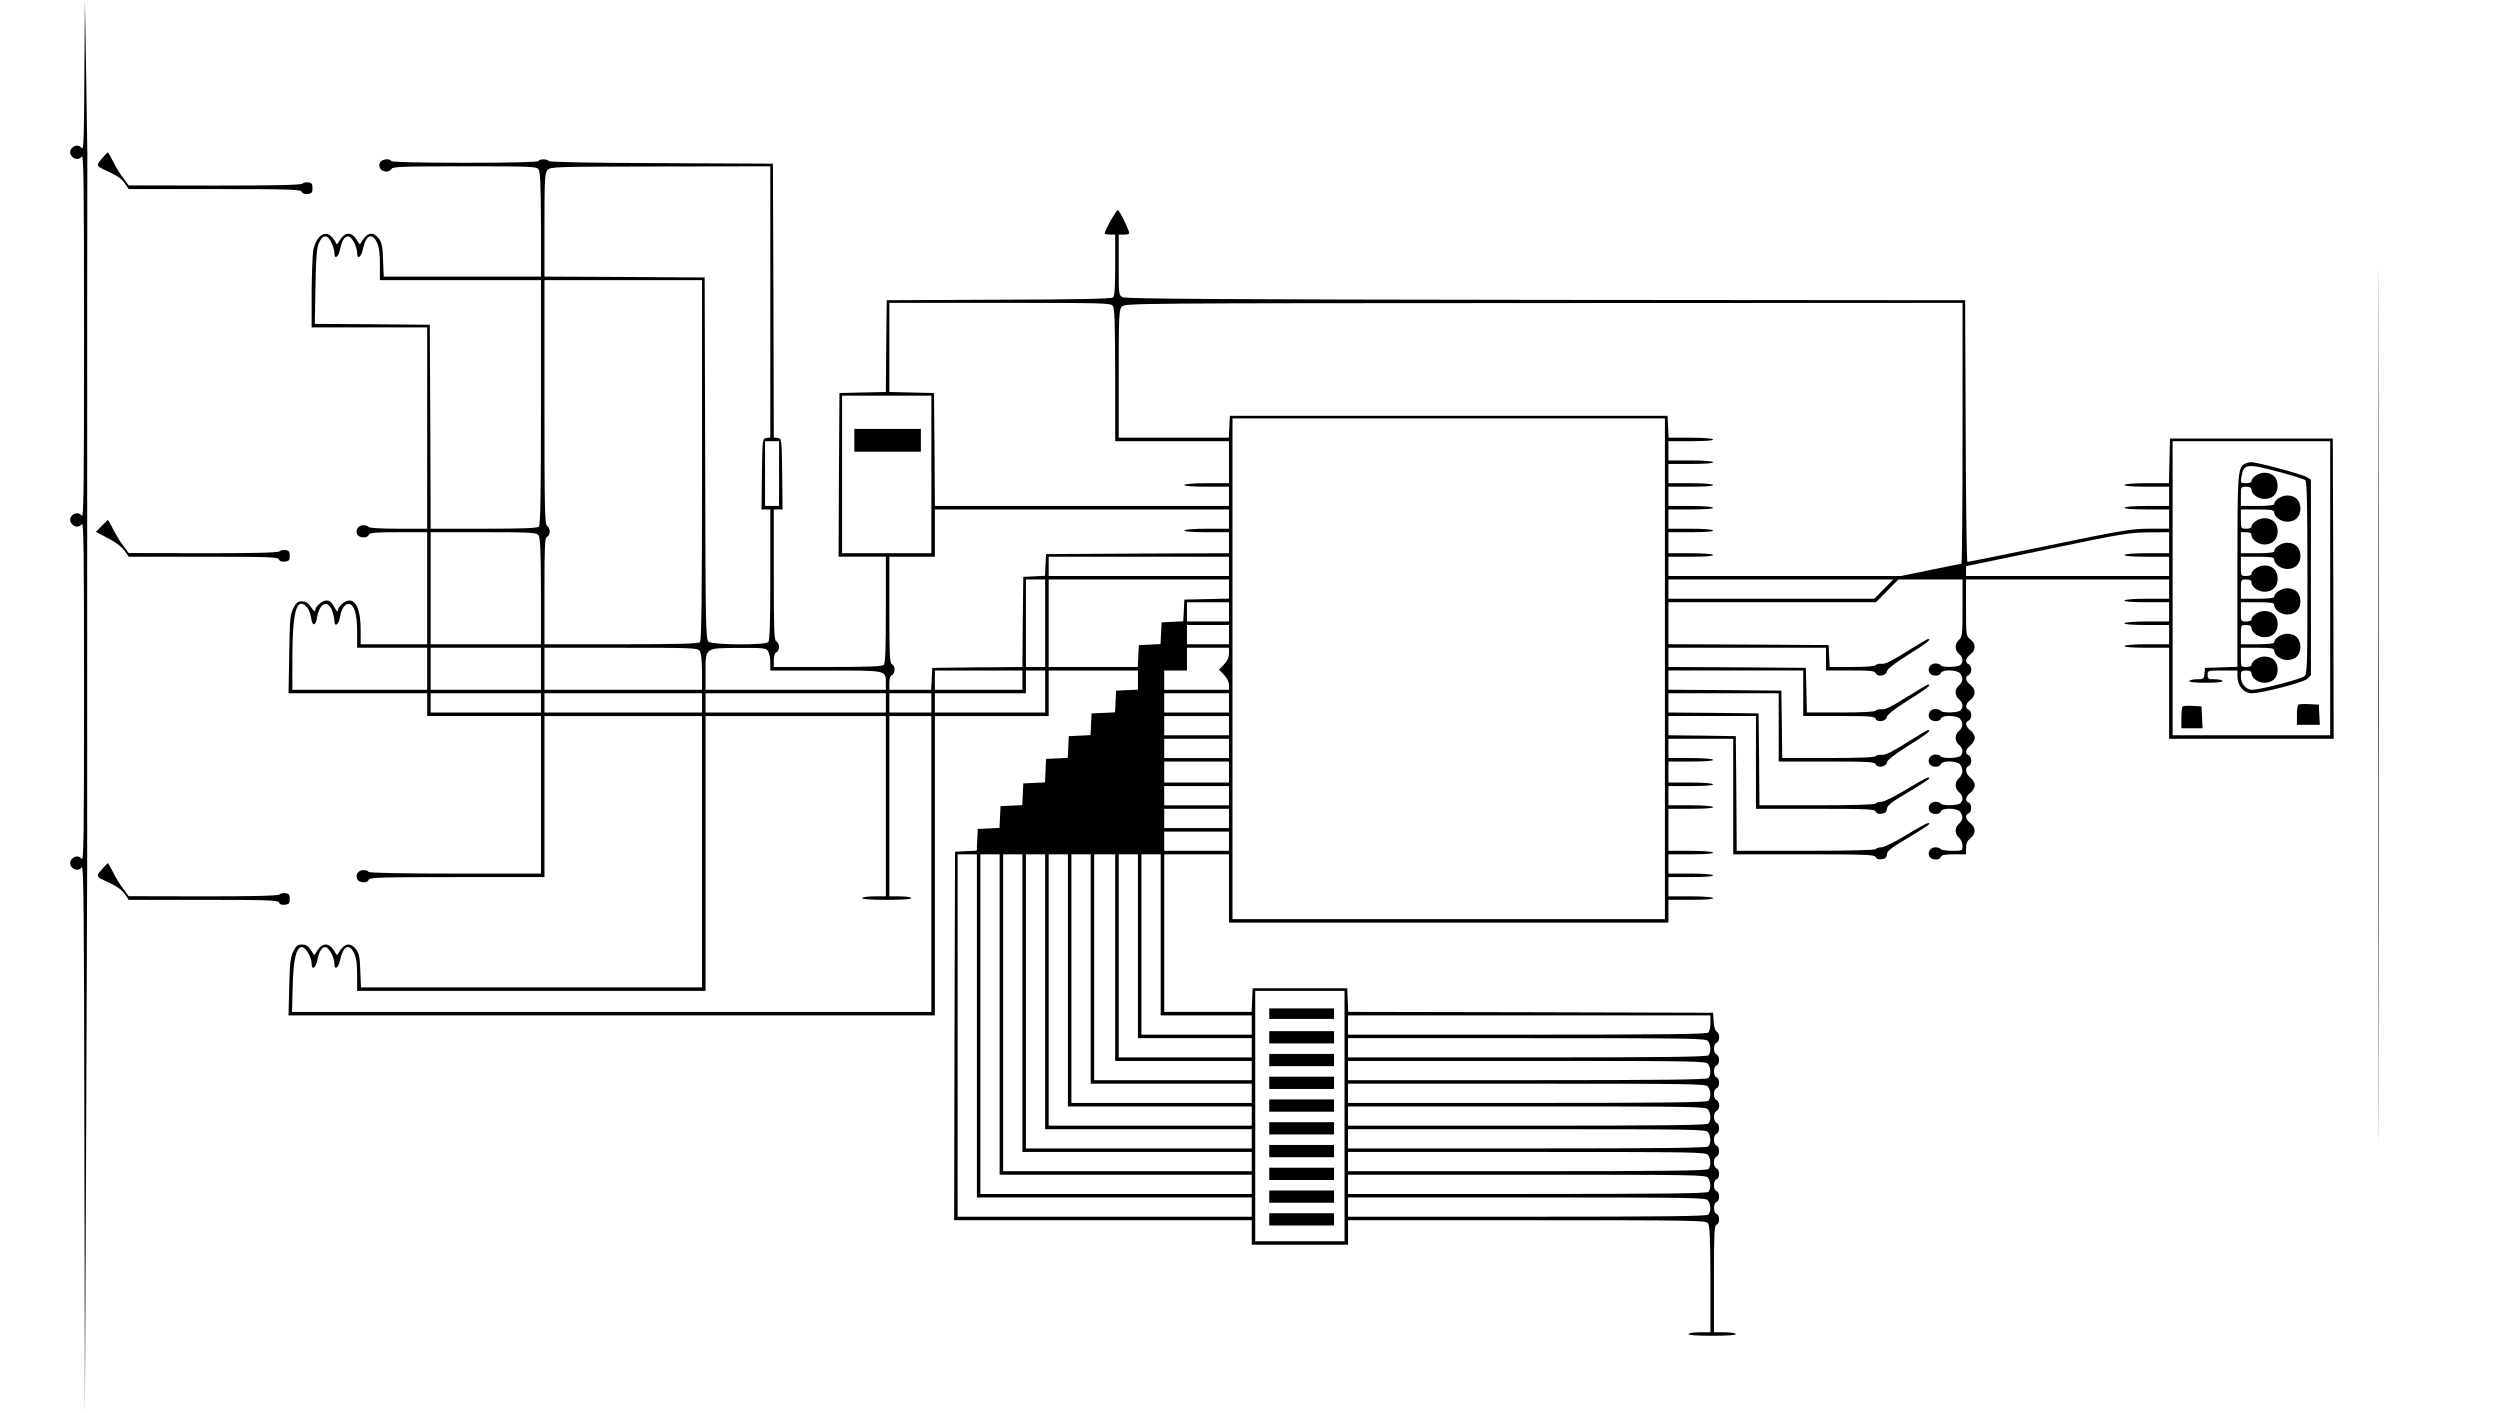 <?xml version="1.0" standalone="no"?>
<!DOCTYPE svg PUBLIC "-//W3C//DTD SVG 20010904//EN"
 "http://www.w3.org/TR/2001/REC-SVG-20010904/DTD/svg10.dtd">
<svg version="1.0" xmlns="http://www.w3.org/2000/svg"
 width="1428pt" height="807pt" viewBox="0 0 1428 807"
 preserveAspectRatio="xMidYMid meet">
<g transform="translate(0,807) scale(0.1,-0.1)"
fill="#000000" stroke="none">
<path d="M482 7641 c-2 -362 -4 -432 -15 -417 -26 36 -84 -4 -61 -41 16 -25
45 -28 61 -7 11 15 13 -161 13 -1026 0 -865 -2 -1041 -13 -1026 -26 36 -84 -4
-61 -41 16 -25 45 -28 61 -7 11 15 13 -148 13 -956 0 -808 -2 -971 -13 -956
-16 21 -45 18 -61 -6 -23 -38 35 -78 61 -42 11 15 13 -251 15 -1552 l3 -1569
7 1550 c3 853 6 1567 6 1588 0 20 0 460 0 977 0 517 0 958 0 980 0 842 0 2070
1 2098 0 20 -3 228 -7 462 l-7 425 -3 -434z"/>
<path d="M13585 4035 c0 -2222 1 -3130 2 -2017 2 1113 2 2931 0 4040 -1 1109
-2 199 -2 -2023z"/>
<path d="M594 7178 c-50 -57 -51 -53 25 -88 48 -22 78 -43 93 -66 l23 -34 491
0 c437 0 493 -2 498 -16 4 -10 15 -14 33 -12 24 3 28 8 28 33 0 24 -5 31 -24
33 -13 2 -28 -1 -34 -7 -8 -8 -162 -11 -502 -11 l-490 1 -31 42 c-18 23 -44
66 -58 95 -15 28 -28 52 -29 52 -2 0 -12 -10 -23 -22z"/>
<path d="M2171 7142 c-13 -25 5 -52 35 -52 13 0 27 7 30 15 5 13 61 15 416 15
380 0 412 -1 424 -17 10 -14 13 -84 14 -315 l0 -298 -449 0 -449 0 -4 94 c-2
77 -7 100 -24 123 -28 38 -62 37 -89 -3 l-20 -30 -20 30 c-27 41 -62 41 -90 0
l-20 -30 -20 30 c-39 60 -98 26 -116 -65 -4 -24 -8 -133 -9 -241 l0 -198 330
0 330 0 0 -575 0 -575 -164 0 c-99 0 -167 4 -171 10 -3 6 -17 10 -30 10 -29 0
-47 -28 -34 -53 12 -21 58 -23 65 -2 5 12 34 15 170 15 l164 0 0 -320 0 -320
-190 0 -190 0 0 85 c0 104 -24 165 -65 165 -27 0 -65 -35 -65 -59 -1 -9 -10 1
-21 22 -14 27 -26 37 -44 37 -26 0 -65 -35 -65 -58 0 -8 -10 0 -23 19 -17 26
-30 34 -52 34 -25 0 -33 -7 -50 -40 -18 -36 -20 -64 -23 -262 l-4 -223 396 0
396 0 0 -65 0 -65 325 0 325 0 0 -450 0 -450 -489 0 c-316 0 -492 4 -496 10
-3 6 -17 10 -30 10 -29 0 -47 -28 -34 -53 12 -21 58 -23 65 -2 5 13 71 15 505
15 l499 0 0 460 0 460 450 0 450 0 0 -775 0 -775 -974 0 -974 0 -4 94 c-2 77
-7 100 -24 123 -28 38 -62 37 -89 -3 l-20 -30 -20 30 c-27 41 -63 41 -90 0
l-20 -30 -20 30 c-15 23 -29 31 -50 31 -25 0 -33 -7 -50 -40 -16 -33 -20 -67
-23 -203 l-4 -162 1846 0 1846 0 0 855 0 855 325 0 325 0 0 130 0 130 255 0
255 0 0 -55 0 -54 -62 -3 -63 -3 -3 -62 -3 -62 -67 -3 -67 -3 -3 -62 -3 -62
-62 -3 -62 -3 -3 -62 -3 -62 -62 -3 -62 -3 -3 -67 -3 -67 -62 -3 -62 -3 -3
-62 -3 -62 -62 -3 -62 -3 -3 -62 -3 -62 -62 -3 -62 -3 -3 -62 -3 -62 -62 -3
-62 -3 -3 -1052 -2 -1053 850 0 850 0 0 -70 0 -70 275 0 275 0 0 70 0 70 1021
0 c961 0 1023 -1 1035 -17 10 -14 13 -85 14 -320 l0 -303 -59 0 c-33 0 -63 -4
-66 -10 -4 -6 43 -10 135 -10 92 0 139 4 135 10 -3 6 -33 10 -66 10 l-59 0 0
304 c0 261 2 305 15 310 19 7 19 55 0 62 -20 8 -20 60 0 68 19 7 19 55 0 62
-20 8 -20 60 0 68 19 7 19 55 0 62 -20 8 -20 60 0 68 19 7 19 55 0 62 -20 8
-20 60 0 68 19 7 19 55 0 62 -8 4 -15 18 -15 34 0 16 7 30 15 34 8 3 15 17 15
31 0 14 -7 28 -15 31 -20 8 -20 60 0 68 19 7 19 55 0 62 -20 8 -20 60 0 68 19
7 19 55 0 62 -8 4 -15 18 -15 34 0 16 7 30 15 34 19 7 20 52 1 63 -9 5 -16 28
-18 58 l-3 50 -1042 3 -1042 2 -3 68 -3 67 -270 0 -270 0 -3 -67 -3 -68 -249
0 -250 0 0 450 0 450 185 0 185 0 0 -195 0 -195 1255 0 1255 0 0 65 0 65 131
0 c84 0 128 4 124 10 -4 6 -58 10 -131 10 l-124 0 0 55 0 55 131 0 c84 0 128
4 124 10 -4 6 -58 10 -131 10 l-124 0 0 55 0 55 131 0 c84 0 128 4 124 10 -4
6 -58 10 -131 10 l-124 0 0 120 0 120 131 0 c84 0 128 4 124 10 -4 6 -58 10
-131 10 l-124 0 0 55 0 55 131 0 c84 0 128 4 124 10 -4 6 -58 10 -131 10
l-124 0 0 60 0 60 131 0 c84 0 128 4 124 10 -4 6 -58 10 -131 10 l-124 0 0 55
0 55 185 0 185 0 0 -330 0 -330 404 0 c357 0 405 -2 410 -16 4 -10 15 -14 33
-12 21 2 29 9 31 28 2 20 26 38 122 95 66 39 120 74 120 79 0 13 -24 1 -140
-69 -60 -36 -119 -65 -133 -65 -14 0 -29 -4 -32 -10 -4 -6 -148 -10 -400 -10
l-395 0 -2 328 -3 327 -192 3 -193 2 0 55 0 55 250 0 250 0 0 -265 0 -265 339
0 c298 0 340 -2 345 -16 4 -10 15 -14 33 -12 21 2 29 9 31 28 2 20 26 38 122
95 66 39 120 74 120 79 0 13 -24 1 -140 -69 -60 -36 -119 -65 -133 -65 -14 0
-29 -4 -32 -10 -4 -6 -127 -10 -335 -10 l-330 0 -2 263 -3 262 -257 3 -258 2
0 55 0 55 315 0 315 0 0 -195 0 -195 274 0 c239 0 275 -2 280 -16 9 -23 60
-15 64 11 2 13 43 45 122 95 106 66 136 90 113 90 -3 0 -58 -32 -122 -72 -82
-52 -122 -72 -142 -70 -15 2 -30 -1 -34 -7 -4 -7 -94 -11 -270 -11 l-265 0 -2
193 -3 192 -322 3 -323 2 0 55 0 55 385 0 385 0 0 -130 0 -130 204 0 c176 0
205 -2 210 -16 9 -23 60 -15 64 11 2 13 43 45 122 95 106 66 136 90 113 90 -3
0 -58 -32 -122 -72 -82 -52 -122 -72 -142 -70 -15 2 -30 -1 -34 -7 -4 -7 -74
-11 -200 -11 l-194 0 -3 128 -3 127 -392 3 -393 2 0 55 0 55 450 0 450 0 0
-65 0 -65 139 0 c117 0 140 -2 145 -16 9 -23 60 -15 64 11 2 13 43 45 122 95
106 66 136 90 113 90 -3 0 -58 -32 -122 -72 -82 -52 -122 -72 -142 -70 -15 2
-30 -1 -34 -7 -4 -7 -55 -11 -135 -11 l-129 0 -3 63 -3 62 -457 3 -458 2 0
120 0 120 593 0 593 0 64 65 64 65 183 0 183 0 0 -163 c0 -151 -2 -165 -20
-182 -26 -23 -26 -57 0 -80 23 -20 26 -45 8 -63 -14 -14 -104 -16 -113 -2 -3
6 -17 10 -30 10 -29 0 -47 -28 -34 -53 12 -21 58 -23 65 -2 9 22 93 20 110 -2
19 -25 17 -47 -6 -68 -26 -23 -26 -57 0 -80 23 -20 26 -45 8 -63 -14 -14 -104
-16 -113 -2 -3 6 -17 10 -30 10 -29 0 -47 -28 -34 -53 12 -21 58 -23 65 -2 9
22 93 20 110 -2 19 -25 17 -47 -6 -68 -26 -23 -26 -57 0 -80 23 -20 26 -45 8
-63 -14 -14 -104 -16 -113 -2 -3 6 -17 10 -30 10 -29 0 -47 -28 -34 -53 12
-21 58 -23 65 -2 9 22 93 20 110 -2 19 -26 17 -57 -6 -78 -26 -23 -26 -57 0
-80 23 -20 26 -45 8 -63 -14 -14 -104 -16 -113 -2 -3 6 -17 10 -30 10 -29 0
-47 -28 -34 -53 12 -21 58 -23 65 -2 9 22 93 20 110 -2 19 -25 17 -47 -6 -68
-26 -23 -26 -57 0 -80 11 -10 20 -31 20 -47 0 -28 -1 -28 -59 -28 -33 0 -63 5
-66 10 -3 6 -17 10 -30 10 -29 0 -47 -28 -34 -53 12 -21 58 -23 65 -2 5 11 23
15 75 15 l69 0 0 36 c0 27 7 41 25 56 32 25 32 61 0 86 -28 22 -33 47 -10 56
8 3 15 17 15 31 0 14 -7 28 -15 31 -23 9 -18 34 10 56 14 11 25 30 25 43 0 13
-11 32 -25 43 -28 22 -33 57 -10 66 8 3 15 17 15 31 0 14 -7 28 -15 31 -23 9
-18 34 10 56 14 11 25 30 25 43 0 13 -11 32 -25 43 -28 22 -33 47 -10 56 8 3
15 17 15 31 0 14 -7 28 -15 31 -23 9 -18 34 10 56 32 25 32 61 0 86 -28 22
-33 47 -10 56 8 3 15 17 15 31 0 14 -7 28 -15 31 -23 9 -18 34 10 56 32 25 32
61 0 86 -25 20 -25 21 -25 181 l0 161 580 0 580 0 0 -55 0 -55 -124 0 c-73 0
-127 -4 -131 -10 -4 -6 40 -10 124 -10 l131 0 0 -55 0 -55 -124 0 c-73 0 -127
-4 -131 -10 -4 -6 40 -10 124 -10 l131 0 0 -55 0 -55 -124 0 c-73 0 -127 -4
-131 -10 -4 -6 40 -10 124 -10 l131 0 0 -260 0 -260 470 0 470 0 -2 858 -3
857 -465 0 -465 0 -3 -127 -3 -128 -124 0 c-72 0 -126 -4 -130 -10 -4 -6 40
-10 124 -10 l131 0 0 -55 0 -55 -124 0 c-73 0 -127 -4 -131 -10 -4 -6 40 -10
124 -10 l131 0 0 -55 0 -55 -111 0 c-101 0 -152 -8 -572 -95 -253 -52 -464
-95 -469 -95 -4 0 -9 336 -10 748 l-3 747 -2395 2 c-1821 2 -2400 6 -2417 15
-23 11 -23 15 -23 185 l0 173 30 0 c17 0 30 3 30 8 0 18 -56 132 -65 132 -9 0
-75 -116 -75 -133 0 -4 14 -7 30 -7 l30 0 0 -174 c0 -133 -3 -176 -13 -185
-10 -8 -201 -12 -653 -13 l-639 -3 -3 -262 -2 -262 -133 -3 -132 -3 -3 -467
-2 -468 135 0 135 0 0 -303 c0 -222 -3 -306 -12 -315 -9 -9 -94 -12 -320 -12
l-308 0 0 39 c0 25 5 41 15 45 8 3 15 17 15 31 0 14 -7 28 -15 31 -13 5 -15
57 -15 380 l0 374 25 0 25 0 -2 203 c-3 201 -3 202 -25 205 l-23 3 -2 782 -3
782 -635 3 c-403 1 -638 6 -644 12 -13 13 -53 13 -61 0 -4 -6 -155 -10 -420
-10 -265 0 -416 4 -420 10 -10 17 -54 11 -64 -8z m2229 -796 l0 -775 -22 -3
c-23 -3 -23 -4 -26 -205 l-2 -203 25 0 25 0 0 -373 c0 -277 -3 -376 -12 -385
-18 -18 -317 -16 -340 2 -17 12 -18 77 -20 1047 l-3 1034 -457 3 -458 2 0 295
c0 267 2 297 18 314 16 19 39 19 645 20 l627 1 0 -774z m-2507 339 c9 -20 17
-47 17 -61 0 -38 23 -24 32 20 11 52 26 76 46 76 21 0 52 -58 52 -96 0 -38 23
-24 32 20 18 83 52 101 81 41 12 -25 17 -62 17 -125 l0 -90 460 0 460 0 0
-698 c0 -530 -3 -701 -12 -710 -9 -9 -93 -12 -315 -12 l-303 0 -2 583 -3 582
-328 3 -329 2 4 213 c3 171 7 219 20 250 22 48 49 49 71 2z m2117 -1243 c0
-786 -3 -1031 -12 -1040 -9 -9 -123 -12 -450 -12 l-438 0 0 304 c0 261 2 305
15 310 8 3 15 17 15 31 0 14 -7 28 -15 31 -13 5 -15 93 -15 705 l0 699 450 0
450 0 0 -1028z m2346 881 c11 -14 13 -97 14 -395 l0 -378 325 0 325 0 0 -120
0 -120 -124 0 c-73 0 -127 -4 -131 -10 -4 -6 40 -10 124 -10 l131 0 0 -55 0
-55 -840 0 -840 0 -2 323 -3 322 -127 3 -128 3 0 254 0 255 631 0 c590 0 633
-1 645 -17z m4854 -728 c0 -410 -3 -745 -6 -745 -3 0 -82 -16 -175 -35 l-170
-35 -665 0 -664 0 0 55 0 55 131 0 c84 0 128 4 124 10 -4 6 -58 10 -131 10
l-124 0 0 60 0 60 131 0 c84 0 128 4 124 10 -4 6 -58 10 -131 10 l-124 0 0 55
0 55 131 0 c84 0 128 4 124 10 -4 6 -58 10 -131 10 l-124 0 0 55 0 55 131 0
c84 0 128 4 124 10 -4 6 -58 10 -131 10 l-124 0 0 55 0 55 131 0 c84 0 128 4
124 10 -4 6 -58 10 -131 10 l-124 0 0 55 0 55 131 0 c84 0 128 4 124 10 -4 6
-58 10 -130 10 l-124 0 -3 63 -3 62 -1250 0 -1250 0 -3 -62 -3 -63 -314 0
-315 0 0 365 c0 334 2 367 18 384 17 19 65 19 2410 20 l2392 1 0 -745z m-5890
-235 l0 -450 -255 0 -255 0 0 450 0 450 255 0 255 0 0 -450z m4190 -1110 l0
-1430 -1235 0 -1235 0 0 1430 0 1430 1235 0 1235 0 0 -1430z m-5060 1115 l0
-185 -40 0 -40 0 0 185 0 185 40 0 40 0 0 -185z m8860 -655 l0 -840 -450 0
-450 0 0 840 0 840 450 0 450 0 0 -840z m-6290 395 l0 -55 -124 0 c-73 0 -127
-4 -131 -10 -4 -6 40 -10 124 -10 l131 0 0 -60 0 -60 -522 -2 -523 -3 -3 -62
-3 -62 -62 -3 -62 -3 -3 -257 -2 -258 -258 -2 -257 -3 -3 -62 -3 -63 -119 0
-120 0 0 39 c0 25 5 41 15 45 8 3 15 17 15 31 0 14 -7 28 -15 31 -13 5 -15 49
-15 310 l0 304 130 0 130 0 0 135 0 135 840 0 840 0 0 -55z m-3944 -92 c10
-14 13 -85 14 -320 l0 -303 -315 0 -315 0 0 320 0 320 301 0 c276 0 303 -2
315 -17z m9314 -43 l0 -60 -124 0 c-73 0 -127 -4 -131 -10 -4 -6 40 -10 124
-10 l131 0 0 -55 0 -55 -580 0 -580 0 0 28 0 28 463 96 c425 89 471 96 580 97
l117 1 0 -60z m-5370 -135 l0 -55 -515 0 -515 0 0 55 0 55 515 0 515 0 0 -55z
m-1050 -325 l0 -250 -55 0 -55 0 0 250 0 250 55 0 55 0 0 -250z m1050 195 l0
-54 -127 -3 -128 -3 -3 -62 -3 -62 -62 -3 -62 -3 -3 -62 -3 -62 -62 -3 -62 -3
-3 -62 -3 -63 -254 0 -255 0 0 250 0 250 515 0 515 0 0 -55z m3740 0 l-54 -55
-588 0 -588 0 0 55 0 55 642 0 642 0 -54 -55z m-3740 -130 l0 -55 -120 0 -120
0 0 55 0 55 120 0 120 0 0 -55z m-5266 26 c10 -11 20 -38 23 -61 7 -48 25 -48
34 1 13 83 59 106 85 44 7 -19 14 -46 14 -61 0 -37 24 -25 31 17 8 49 27 79
50 79 32 0 49 -56 49 -160 l0 -90 200 0 200 0 0 -120 0 -120 -385 0 -385 0 0
179 c0 271 25 357 84 292z m5266 -156 l0 -55 -120 0 -120 0 0 55 0 55 120 0
120 0 0 -55z m-3930 -195 l0 -120 -315 0 -315 0 0 120 0 120 315 0 315 0 0
-120z m906 103 c9 -12 13 -51 14 -120 l0 -103 -450 0 -450 0 0 120 0 120 436
0 c404 0 438 -1 450 -17z m390 0 c7 -10 14 -39 14 -65 l0 -48 316 0 c355 0
343 3 344 -72 l0 -38 -515 0 -515 0 0 100 c0 142 -5 138 189 139 135 1 155 -1
167 -16z m2634 -15 c0 -22 -9 -43 -28 -63 l-29 -30 29 -30 c17 -18 28 -41 28
-57 l0 -28 -185 0 -185 0 0 55 0 55 65 0 65 0 0 65 0 65 120 0 120 0 0 -32z
m-1180 -153 l0 -55 -250 0 -250 0 0 55 0 55 250 0 250 0 0 -55z m130 -65 l0
-120 -315 0 -315 0 0 55 0 55 260 0 260 0 0 65 0 65 55 0 55 0 0 -120z m-2880
-65 l0 -55 -315 0 -315 0 0 55 0 55 315 0 315 0 0 -55z m920 0 l0 -55 -450 0
-450 0 0 55 0 55 450 0 450 0 0 -55z m1050 0 l0 -55 -515 0 -515 0 0 55 0 55
515 0 515 0 0 -55z m260 0 l0 -55 -120 0 -120 0 0 55 0 55 120 0 120 0 0 -55z
m1700 0 l0 -55 -185 0 -185 0 0 55 0 55 185 0 185 0 0 -55z m-1960 -590 l0
-515 -64 0 c-36 0 -68 -4 -71 -10 -4 -6 45 -10 140 -10 95 0 144 4 140 10 -3
6 -33 10 -66 10 l-59 0 0 515 0 515 120 0 120 0 0 -845 0 -845 -1826 0 -1826
0 4 148 c4 154 20 222 53 222 21 0 55 -58 55 -93 0 -41 23 -29 32 17 11 52 26
76 46 76 21 0 52 -58 52 -96 0 -38 23 -24 32 20 18 83 52 101 81 41 12 -25 17
-62 17 -125 l0 -90 995 0 995 0 0 785 0 785 515 0 515 0 0 -515z m1960 460 l0
-55 -185 0 -185 0 0 55 0 55 185 0 185 0 0 -55z m0 -130 l0 -55 -185 0 -185 0
0 55 0 55 185 0 185 0 0 -55z m0 -135 l0 -60 -185 0 -185 0 0 60 0 60 185 0
185 0 0 -60z m0 -135 l0 -55 -185 0 -185 0 0 55 0 55 185 0 185 0 0 -55z m0
-130 l0 -55 -185 0 -185 0 0 55 0 55 185 0 185 0 0 -55z m0 -130 l0 -55 -185
0 -185 0 0 55 0 55 185 0 185 0 0 -55z m-1440 -1055 l0 -980 785 0 785 0 0
-55 0 -55 -840 0 -840 0 0 1035 0 1035 55 0 55 0 0 -980z m130 65 l0 -915 720
0 720 0 0 -55 0 -55 -775 0 -775 0 0 970 0 970 55 0 55 0 0 -915z m130 65 l0
-850 655 0 655 0 0 -55 0 -55 -710 0 -710 0 0 905 0 905 55 0 55 0 0 -850z
m130 65 l0 -785 590 0 590 0 0 -55 0 -55 -645 0 -645 0 0 840 0 840 55 0 55 0
0 -785z m130 65 l0 -720 525 0 525 0 0 -55 0 -55 -580 0 -580 0 0 775 0 775
55 0 55 0 0 -720z m130 65 l0 -655 460 0 460 0 0 -55 0 -55 -515 0 -515 0 0
710 0 710 55 0 55 0 0 -655z m140 65 l0 -590 390 0 390 0 0 -55 0 -55 -450 0
-450 0 0 645 0 645 60 0 60 0 0 -590z m130 65 l0 -525 325 0 325 0 0 -55 0
-55 -380 0 -380 0 0 580 0 580 55 0 55 0 0 -525z m130 65 l0 -460 260 0 260 0
0 -55 0 -55 -315 0 -315 0 0 515 0 515 55 0 55 0 0 -460z m1050 -1035 l0 -715
-255 0 -255 0 0 715 0 715 255 0 255 0 0 -715z m2090 532 c0 -24 -5 -48 -12
-55 -9 -9 -253 -12 -1035 -12 l-1023 0 0 55 0 55 1035 0 1035 0 0 -43z m-14
-104 c17 -22 18 -65 2 -81 -9 -9 -253 -12 -1035 -12 l-1023 0 0 55 0 55 1021
0 c961 0 1023 -1 1035 -17z m0 -130 c17 -22 18 -65 2 -81 -9 -9 -253 -12
-1035 -12 l-1023 0 0 55 0 55 1021 0 c961 0 1023 -1 1035 -17z m0 -130 c17
-22 18 -65 2 -81 -9 -9 -253 -12 -1035 -12 l-1023 0 0 55 0 55 1021 0 c961 0
1023 -1 1035 -17z m0 -130 c17 -22 18 -65 2 -81 -9 -9 -253 -12 -1035 -12
l-1023 0 0 55 0 55 1021 0 c961 0 1023 -1 1035 -17z m0 -130 c17 -22 18 -65 2
-81 -9 -9 -253 -12 -1035 -12 l-1023 0 0 55 0 55 1021 0 c961 0 1023 -1 1035
-17z m0 -130 c17 -22 18 -65 2 -81 -9 -9 -253 -12 -1035 -12 l-1023 0 0 55 0
55 1021 0 c961 0 1023 -1 1035 -17z m0 -130 c17 -22 18 -65 2 -81 -9 -9 -253
-12 -1035 -12 l-1023 0 0 55 0 55 1021 0 c961 0 1023 -1 1035 -17z m0 -130
c17 -22 18 -65 2 -81 -9 -9 -253 -12 -1035 -12 l-1023 0 0 55 0 55 1021 0
c961 0 1023 -1 1035 -17z"/>
<path d="M4880 5555 l0 -65 190 0 190 0 0 65 0 65 -190 0 -190 0 0 -65z"/>
<path d="M12817 5418 c-35 -27 -37 -62 -37 -613 l0 -544 -92 -3 -93 -3 -3 -32
c-3 -31 -6 -33 -42 -33 -21 0 -42 -4 -45 -10 -4 -6 30 -10 95 -10 65 0 99 4
95 10 -3 6 -24 10 -46 10 -35 0 -39 3 -39 25 0 25 1 25 85 25 l85 0 0 -31 c0
-56 35 -98 82 -99 56 0 293 61 316 82 l22 21 0 559 0 558 -22 14 c-27 17 -284
86 -320 86 -13 0 -32 -6 -41 -12z m203 -44 c74 -20 141 -41 148 -47 9 -7 12
-131 12 -557 0 -513 -1 -548 -18 -563 -18 -16 -252 -77 -298 -77 -35 0 -64 34
-64 75 0 32 2 35 30 35 20 0 30 -5 30 -15 0 -27 38 -55 75 -55 46 0 75 29 75
75 0 46 -29 75 -75 75 -34 0 -75 -27 -75 -50 0 -5 -13 -10 -30 -10 -30 0 -30
1 -30 55 l0 55 95 0 c78 0 95 -3 95 -15 0 -27 38 -55 75 -55 22 0 43 8 55 20
12 12 20 33 20 55 0 22 -8 43 -20 55 -12 12 -33 20 -55 20 -34 0 -75 -27 -75
-50 0 -6 -38 -10 -95 -10 l-95 0 0 55 c0 54 0 55 30 55 20 0 30 -5 30 -15 0
-27 38 -55 75 -55 46 0 75 29 75 75 0 46 -29 75 -75 75 -34 0 -75 -27 -75 -50
0 -5 -13 -10 -30 -10 -30 0 -30 1 -30 55 l0 55 95 0 c78 0 95 -3 95 -15 0 -27
38 -55 75 -55 46 0 75 29 75 75 0 22 -8 43 -20 55 -12 12 -33 20 -55 20 -34 0
-75 -27 -75 -50 0 -6 -38 -10 -95 -10 l-95 0 0 55 c0 54 0 55 30 55 20 0 30
-5 30 -15 0 -27 38 -55 75 -55 46 0 75 29 75 75 0 46 -29 75 -75 75 -34 0 -75
-27 -75 -50 0 -5 -13 -10 -30 -10 -30 0 -30 1 -30 55 l0 55 95 0 c78 0 95 -3
95 -15 0 -27 38 -55 75 -55 46 0 75 29 75 75 0 46 -29 75 -75 75 -34 0 -75
-27 -75 -50 0 -6 -38 -10 -95 -10 l-95 0 0 60 0 60 30 0 c20 0 30 -5 30 -15 0
-27 38 -55 75 -55 46 0 75 29 75 75 0 46 -29 75 -75 75 -34 0 -75 -27 -75 -50
0 -5 -13 -10 -30 -10 -30 0 -30 1 -30 55 l0 55 95 0 c78 0 95 -3 95 -15 0 -27
38 -55 75 -55 46 0 75 29 75 75 0 22 -8 43 -20 55 -12 12 -33 20 -55 20 -34 0
-75 -27 -75 -50 0 -6 -38 -10 -95 -10 l-95 0 0 55 c0 54 0 55 30 55 20 0 30
-5 30 -15 0 -27 38 -55 75 -55 22 0 43 8 55 20 12 12 20 33 20 55 0 22 -8 43
-20 55 -12 12 -33 20 -55 20 -34 0 -75 -27 -75 -50 0 -5 -14 -10 -31 -10 -31
0 -31 1 -26 36 13 76 28 78 217 28z"/>
<path d="M13127 4044 c-4 -4 -7 -31 -7 -61 l0 -53 65 0 66 0 -3 58 -3 57 -55
3 c-31 2 -59 0 -63 -4z"/>
<path d="M12467 4034 c-4 -4 -7 -34 -7 -66 l0 -58 60 0 61 0 -3 63 -3 62 -50
3 c-28 2 -54 0 -58 -4z"/>
<path d="M7250 2280 l0 -30 185 0 185 0 0 30 0 30 -185 0 -185 0 0 -30z"/>
<path d="M7250 2145 l0 -35 185 0 185 0 0 35 0 35 -185 0 -185 0 0 -35z"/>
<path d="M7250 2015 l0 -35 185 0 185 0 0 35 0 35 -185 0 -185 0 0 -35z"/>
<path d="M7250 1885 l0 -35 185 0 185 0 0 35 0 35 -185 0 -185 0 0 -35z"/>
<path d="M7250 1755 l0 -35 185 0 185 0 0 35 0 35 -185 0 -185 0 0 -35z"/>
<path d="M7250 1625 l0 -35 185 0 185 0 0 35 0 35 -185 0 -185 0 0 -35z"/>
<path d="M7250 1495 l0 -35 185 0 185 0 0 35 0 35 -185 0 -185 0 0 -35z"/>
<path d="M7250 1365 l0 -35 185 0 185 0 0 35 0 35 -185 0 -185 0 0 -35z"/>
<path d="M7250 1235 l0 -35 185 0 185 0 0 35 0 35 -185 0 -185 0 0 -35z"/>
<path d="M7250 1105 l0 -35 185 0 185 0 0 35 0 35 -185 0 -185 0 0 -35z"/>
<path d="M581 5066 l-33 -34 70 -37 c44 -23 79 -50 94 -71 l23 -34 426 0 c378
0 428 -2 433 -16 4 -10 15 -14 33 -12 24 3 28 8 28 33 0 24 -5 31 -24 33 -13
2 -28 -1 -34 -7 -8 -8 -144 -11 -437 -11 l-425 1 -31 42 c-18 23 -44 66 -58
95 -15 28 -28 52 -29 52 -2 0 -18 -15 -36 -34z"/>
<path d="M594 3118 c-50 -57 -51 -53 25 -88 48 -22 78 -43 93 -66 l23 -34 426
0 c378 0 428 -2 433 -16 4 -10 15 -14 33 -12 24 3 28 8 28 33 0 24 -5 31 -24
33 -13 2 -28 -1 -34 -7 -8 -8 -144 -11 -437 -11 l-425 1 -31 42 c-18 23 -44
66 -58 95 -15 28 -28 52 -29 52 -2 0 -12 -10 -23 -22z"/>
</g>
</svg>
